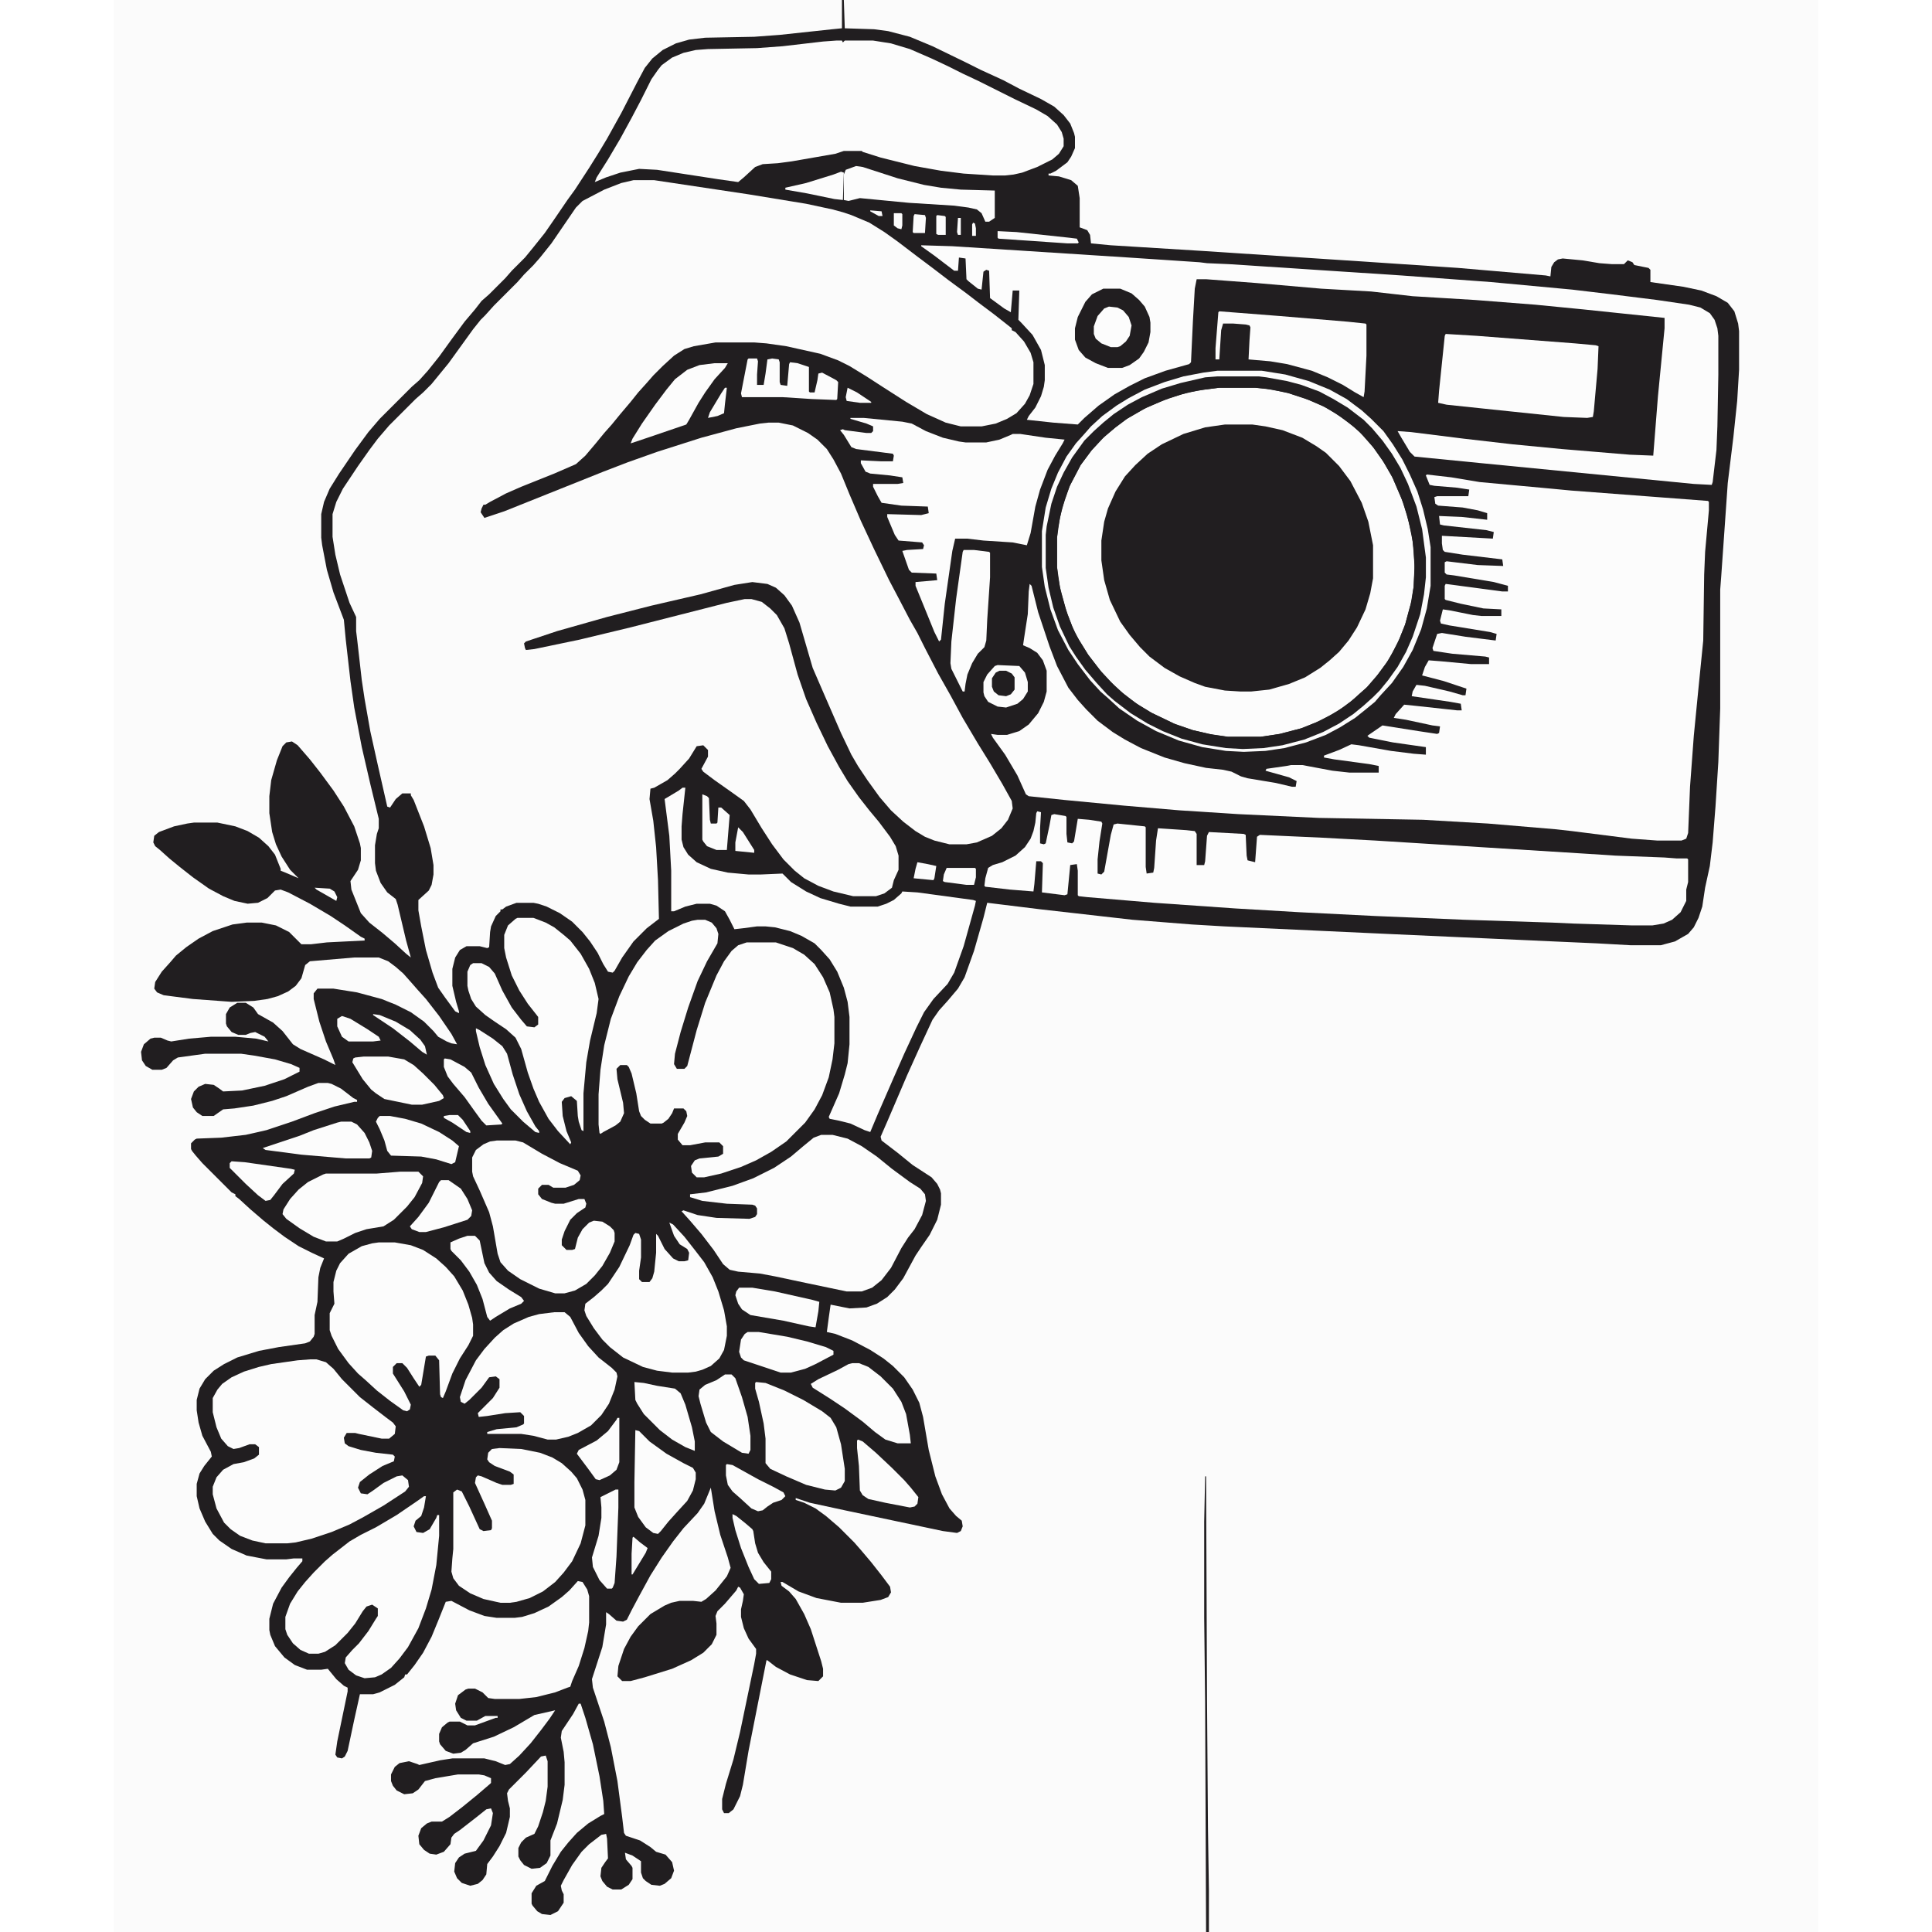 <?xml version="1.0" encoding="UTF-8"?>
<svg version="1.1" viewBox="0 0 1807 2048" width="1280" height="1280" xmlns="http://www.w3.org/2000/svg">
<path transform="translate(0)" d="m0 0h1807v2048h-1807z" fill="#FBFBFB"/>
<path transform="translate(772)" d="m0 0h2l1 30 31 1 15 2 23 6 24 10 35 17 16 8 24 11 17 9 23 11 14 8 10 9 7 9 4 10 1 4v12l-4 9-4 6-12 9-6 3h-2v2l11 1 13 4 7 6 2 13v31l8 3 3 5 1 9 21 2 97 6 182 12 89 6 93 8 5 1 1-10 3-5 4-3 5-1 21 2 18 3 13 1h13l4-4 5 2 2 3 15 3 2 2v13l35 5 19 4 16 6 12 7 7 9 4 13 1 8v41l-2 33-4 38-6 49-3 43-4 57-1 13v126l-2 57-3 47-3 38-3 25-5 23-3 20-4 12-5 10-6 7-14 8-15 4h-32l-36-2-45-2-177-8-173-8-34-2-63-5-97-11-57-7-4 16-10 35-10 28-7 12-11 13-9 10-7 10-13 28-14 31-21 49-7 16 1 4 17 13 16 13 20 13 6 7 3 6 1 4v12l-4 16-8 16-9 13-6 9-13 24-9 12-8 8-11 7-11 4-18 1-20-4-2 14-2 15 9 2 18 7 19 10 14 9 10 8 12 12 9 13 7 14 4 15 6 35 7 28 7 19 8 15 7 8 6 5 1 6-2 5-4 2-15-2-104-22-37-8-15-5v2l9 3 12 6 11 8 14 12 16 16 7 8 11 13 11 14 9 12 1 6-3 5-8 3-19 3h-23l-26-5-19-7-17-10h-2l1 4 8 6 7 8 9 16 7 16 11 34 2 8v8l-5 5-12-1-18-6-15-8-9-7h-1l-19 96-6 36-3 12-7 14-5 4h-5l-2-4v-11l4-16 8-26 7-29 15-72 2-11v-5l-8-11-5-11-3-12v-8l2-9 1-7-4-7-2-1-2 4-12 14-8 8-2 5 1 8v12l-5 10-9 9-13 8-20 9-29 9-15 4h-9l-5-5 1-11 6-18 7-13 8-11 13-13 15-9 7-3 9-2h14l9 1 5-3 10-9 12-15 4-9-3-11-8-24-6-25-4-25-7 17-7 10-15 16-11 14-12 17-12 19-12 22-8 15-5 10-4 2-7-1-8-7-3-2v13l-4 24-11 34 1 9 12 36 7 27 7 36 5 38 2 17 2 3 15 5 11 7 6 5 10 3 7 8 2 9-3 8-7 6-5 2-9-1-6-4-3-3-2-6v-12l-9-6-8-3 1 7 6 7 1 2v12l-4 6-8 5h-9l-6-3-5-6-2-5 1-9 4-6 3-4-1-21-1-5-5 1-13 10-8 8-10 14-9 16-3 6 1 5 2 4v9l-6 9-8 4-9-1-5-3-5-6-1-2v-11l5-8 9-5 8-16 9-15 8-10 9-10 12-10 13-8 4-2-1-14-4-26-7-34-8-28-5-15h-2l-6 11-12 18-1 7 3 15 1 11v24l-2 16-6 25-7 18v16l-4 8-7 5-9 1-8-4-4-5-2-4v-9l3-6 5-5 9-4 4-8 5-15 3-12 2-15v-27l-2-6-5 1-16 17-18 18-2 4 1 8 2 8v9l-4 17-7 14-7 11-6 8-1 11-4 6-5 4-8 2-9-3-5-5-3-7 1-9 4-6 6-4 12-3 8-11 8-16 2-13-2-5-5 1-10 8-18 14-6 4-3 4-1 7-7 8-8 3-7-1-6-4-5-6-1-9 3-8 6-5 5-2h11l8-5 13-10 16-13 14-12 1-1v-5l-7-3-6-1h-22l-24 4-11 3-7 9-6 4-9 1-8-4-4-5-2-5v-7l4-8 5-4 10-2 9 3 2 1 22-5 13-2h34l12 3 10 4 5-1 10-9 12-13 11-14 9-12 6-9-22 5-22 13-21 10-22 7-8 7-5 3-8 1-8-3-6-7-1-3v-8l3-7 6-5 2-1h11l8 4h8l22-8h2v-2h-13l-9 5h-11l-6-3-5-8-1-7 3-9 8-6 3-1h7l8 4 6 6 7 1h26l18-2 20-5 13-5 3-1 2-6 7-16 6-19 4-18 1-9v-28l-2-7-5-8-5-1-9 10-8 7-14 10-15 7-13 4-8 1h-19l-13-2-16-6-19-10-6 1-8 20-7 17-9 17-9 13-8 10h-2l-1 3-10 8-16 8-7 2h-14l-6 27-7 33-3 6-3 2-5-1-2-3 2-14 11-53v-4l-4-2-8-7-9-11-7 1h-15l-13-5-11-8-10-12-5-12-1-5v-12l4-16 9-17 8-11 8-10 6-7v-3h-9l-8 1h-21l-21-4-16-7-13-9-7-7-8-13-6-14-3-13v-13l3-11 5-8 8-10-1-5-9-17-4-14-2-13v-11l3-12 6-10 9-9 11-7 14-7 23-7 21-4 28-4 5-2 4-5 1-3v-20l3-14 1-26 2-10 4-10-13-6-14-7-15-10-12-9-10-8-14-12-12-11-4-3v-2l-4-2-31-31-7-8-4-5-1-2v-6l4-4 2-1 26-1 26-3 22-5 27-9 24-9 21-7 21-5h3v-2l-4-2-13-10-10-5-4-1h-10l-11 4-23 10-15 5-20 5-20 3-12 1-10 7h-12l-6-4-4-5-2-9 3-8 5-5 7-3 9 1 6 4 4 3 20-1 24-5 21-7 16-8v-4l-9-4-17-5-22-4-14-2h-38l-29 4-5 3-7 8-5 2h-10l-7-4-4-6-1-9 3-8 7-6 4-1h7l7 3 4 1 19-3 23-2h26l22 2 13 3-4-5-10-5-5 1-5 2h-8l-7-3-5-6-1-3v-10l4-7 8-5h9l8 5 5 7 16 9 10 9 11 14 8 5 25 11 12 6-2-6-8-19-7-21-6-24v-6l4-5h17l25 4 26 7 15 6 16 8 14 10 10 10 5 6 9 5 5 2 6 1-6-11-13-19-14-18-9-10-7-8-8-9-8-7-8-6-10-4h-26l-47 4-5 4-4 14-6 8-8 6-11 5-11 3-14 2-24 1-41-3-31-4-7-3-3-4 1-7 7-11 9-10 6-7 11-9 13-9 15-8 21-7 15-2h16l15 3 14 7 13 13h10l17-2 40-2v-2l-4-2-17-12-15-10-22-13-23-12-8-3-6 1-8 8-10 5-11 1-14-3-12-5-15-8-17-12-14-11-11-9-10-9-5-4-2-4 1-7 5-4 16-6 14-3 7-1h25l19 4 13 5 12 7 10 9 7 9 6 15v2l5 2 14 6-9-9-9-14-6-13-4-13-3-20v-18l2-17 6-21 6-15 4-4 6-1 6 4 13 15 11 14 14 19 11 17 11 21 6 18 1 5v13l-3 10-8 12 1 9 10 25 9 10 14 11 13 11 12 11 5 4-5-18-9-38-2-6-9-7-7-10-5-13-1-8v-19l2-12 2-6v-10l-9-37-9-39-8-42-4-28-5-44-2-21-11-29-7-24-5-26-1-8v-25l3-13 6-14 10-16 17-25 14-19 12-14 34-34 8-7 9-10 12-15 13-18 14-19 11-13 7-9 8-7 17-17 7-8 14-14 9-11 12-15 9-13 15-22 8-11 15-23 10-16 9-15 15-27 17-33 8-15 8-10 11-9 14-7 14-4 17-2 52-1 27-2 56-6 10-1z" fill="#211E20"/>
<path transform="translate(551,191)" d="m0 0h22l100 15 61 10 28 6 11 3 9 3 19 8 16 10 14 10 21 16 16 12 17 13 19 14 13 10 16 12 14 11 5 4v2l4 2 9 10 7 12 3 10v23l-4 12-5 9-9 10-10 6-12 5-15 3h-22l-16-4-20-9-22-13-25-16-17-11-18-11-12-6-19-7-36-8-21-3-13-1h-41l-23 4-10 3-11 7-12 11-10 10-7 8-9 10-8 10-11 13-9 11-8 9-9 11-11 13-10 9-23 10-35 14-16 7-17 9-5 3h-2l-2 4-1 4 4 6 21-7 105-42 26-10 31-11 47-15 37-10 25-5 9-1h11l15 3 16 8 10 7 10 10 7 11 8 15 9 22 12 28 14 30 16 33 10 19 12 23 8 14 8 16 14 27 13 23 13 24 16 27 13 21 13 22 10 18 1 8-5 12-7 9-10 8-16 7-11 2h-18l-16-4-10-4-10-6-13-10-13-12-12-14-13-18-10-15-7-12-11-23-17-39-13-30-14-48-8-18-8-11-9-8-9-4-16-2-19 3-36 10-52 12-47 12-53 15-33 11-2 2 1 5 1 2 9-1 48-10 54-13 102-26 19-4h7l11 3 9 7 7 7 8 14 5 16 9 33 9 26 11 25 12 25 12 22 9 15 12 17 11 14 10 12 12 16 6 10 3 10v15l-5 11-2 8-8 6-9 3h-24l-21-5-16-6-15-8-10-8-12-12-12-16-11-17-12-20-7-9-14-10-17-12-12-9-2-3 7-13v-7l-5-5-7 1-8 13-10 11-5 5-8 7-14 8-4 1-1 11 4 23 3 28 2 35 1 41-13 10-14 14-12 17-8 14-2 2-5-1-5-8-6-12-8-12-8-10-11-11-13-9-14-7-9-3-5-1h-18l-11 4-4 3h-2v2l-5 5-5 11-1 6-1 16-2 1-8-2h-14l-7 4-5 8-3 12v18l4 17 3 10v2l-4-2-11-15-7-10-6-16-7-24-5-25-3-17v-11l11-10 3-6 2-11v-10l-3-18-7-23-11-28-3-5v-2h-9l-7 6-6 9-3-1-10-44-8-36-6-34-3-20-5-44-1-8v-15l-7-15-10-30-5-21-3-19v-24l4-13 7-14 16-24 12-17 9-12 12-14 28-28 8-7 9-9 18-22 26-36 8-10 5-5 9-10 25-25 7-8 10-10 7-8 12-15 26-38 7-7 23-12 18-7z" fill="#FBFBFB"/>
<path transform="translate(1392,503)" d="m0 0 26 3 30 5 76 7 21 2 145 11 1 1v9l-4 44-1 24-1 70-5 50-5 51-4 54-2 49-2 6-5 2h-26l-27-2-63-8-18-2-71-6-69-4-111-2-85-4-62-4-59-5-63-6-38-4-3-2-9-20-13-22-13-18-2-4 7 1h10l13-4 10-7 10-12 6-12 3-11v-22l-4-11-6-8-8-5-7-3 1-7 4-26 1-24 1-8 2 2 7 28 12 36 8 21 12 23 10 13 9 10 12 12 16 12 13 8 17 9 25 10 21 6 23 5 18 2 9 2 10 5 7 2 30 5 17 4h4l1-6-8-4-25-7 1-2 21-3 5-1h12l32 6 18 2h31v-7l-10-2-37-5-11-2v-2l16-6 13-6 8 1 34 6 24 3 13 1v-8l-35-5-25-5-2-2 16-11 38 6 20 3 2-1 1-7-8-1-28-6-13-2 2-4 9-10 10 1 46 5h5l-1-7-11-2-41-6 1-5 4-7 9 1 26 6 14 4h3l1-7-24-8-23-6 3-9 4-7 13 1 32 3h19v-7l-4-1-35-3-20-3-1-3 5-15 5-1 25 4 32 4 1-7-7-2-43-7-9-2-1-3 3-12 7 1 25 5 9 1h21v-7l-19-1-24-5-16-4-1-1v-14l1-2 60 8h6v-6l-15-4-42-7-8-1-2-2v-11l2-1 33 4 27 1-1-7-42-5-19-3-2-2-1-7v-8l54 3 1-7-8-2-45-5-4-1-1-9 24 1 27 3v-7l-10-3-16-3-26-2-3-2-1-7 3-1h33l1-7-13-2-24-2-5-1-4-10z" fill="#FCFCFC"/>
<path transform="translate(1178,450)" d="m0 0h29l20 3 21 6 13 6 11 6 14 10 15 15 11 16 11 21 8 24 4 21v35l-4 20-6 18-11 21-10 13-11 12-15 12-17 10-15 6-21 6-19 2h-12l-16-1-21-4-21-8-17-9-13-9-11-9-11-11-13-17-8-14-7-15-6-21-3-21v-21l4-24 5-15 8-17 10-14 11-12 12-11 18-11 19-9 23-7z" fill="#211E20"/>
<path transform="translate(856,260)" d="m0 0 33 1 187 12 75 5 8 1 23 1 183 12 95 7 86 8 42 5 48 6 34 5 12 3 10 6 5 7 3 9 1 8v41l-1 55-1 25-4 34-1 3-19-1-225-22-71-7-5-5-9-15-4-7 14 1 56 7 52 6 52 5 72 6 25 1 5-63 7-72v-11l-86-9-51-5-64-5-66-4-44-5-53-3-69-6-53-4h-10l-2 10-2 35-2 43-2 2-25 7-22 8-16 8-16 9-17 12-15 13-7 7-26-2-28-3 2-4 7-9 6-12 3-10 1-7v-16l-4-16-9-16-12-13-3-3 1-31h-7l-2 23-7-4-15-11-1-29-3-1-3 2-2 19-4-1-10-8-2-2-1-22-7-1-1 14h-4l-21-16-14-10z" fill="#FCFCFC"/>
<path transform="translate(979,860)" d="m0 0 4 1-1 17v16l4 1 2-1 4-19 2-11 3-1 12 2 1 1v18l1 9 5 1 2-2 4-24 12 1 13 2 1 2-3 19-2 19v15l4 1 3-3 7-39 3-11 4-1 29 3 1 1v42l1 7 7-1 1-5 2-29 2-13 30 2 9 1 2 3v33h8l1-4 2-27 2-4 37 2 2 1 1 22 1 5 8 2 2-27 3-2 66 3 56 3 224 14 31 2 52 2 13 1h11l1 1v24l-2 8v12l-6 12-9 8-9 4-12 2h-21l-63-2-22-1-93-3-95-4-80-4-68-4-86-6-71-6-9-1-1-1v-26l-1-7-7 1-3 31-3 1-24-3 1-31-2-2h-5l-2 24-1 8-25-2-26-3-1-1 1-8 3-11 5-3 10-3 14-7 10-9 6-9 3-8 2-9 1-10z" fill="#FCFCFC"/>
<path transform="translate(766,43)" d="m0 0h6l1 2 2-2h30l19 3 20 6 23 10 17 8 16 8 17 8 38 19 23 11 12 7 10 9 5 8 2 7v8l-5 8-7 6-16 8-16 6-9 2-9 1h-13l-31-2-24-3-28-5-36-9-19-6-1-1h-19l-9 3-46 8-15 2-16 1-8 3-12 11-6 5-21-3-65-10-19-1-20 4-15 5-12 5 2-5 12-19 13-22 12-22 10-19 11-22 7-10 4-5 11-8 12-5 13-3 13-1 52-1 27-2 43-5z" fill="#FCFCFC"/>
<path transform="translate(1172,411)" d="m0 0h38l18 2 18 4 21 7 18 8 16 10 13 10 12 11 9 11 10 14 10 17 10 23 6 18 5 21 2 15 1 21-1 19-3 18-6 22-6 15-8 16-6 10-9 12-12 14-12 11-13 10-13 8-16 8-15 6-23 6-20 3h-35l-20-3-17-4-20-7-25-12-16-10-14-11-13-12-11-12-12-16-8-13-6-10-8-20-7-24-3-16-1-10v-31l3-21 5-19 6-16 11-21 12-16 14-15 11-9 12-9 21-12 24-10 20-6 17-3zm6 39-21 3-23 7-23 11-15 10-13 12-11 12-10 16-8 18-4 14-3 20v21l3 21 6 21 11 23 10 14 11 13 10 10 16 12 16 9 16 7 11 4 21 4 16 1h12l19-2 21-6 17-7 16-10 10-8 10-9 10-12 9-14 9-19 5-17 3-16v-35l-5-25-7-20-12-23-12-16-14-14-10-7-15-9-21-8-18-4-14-2z" fill="#FCFCFC"/>
<path transform="translate(619,975)" d="m0 0h8l7 3 5 6 2 6-1 10-11 19-10 21-10 28-8 26-6 23-1 11 3 5h8l3-3 10-38 9-29 12-29 8-15 8-11 7-6 9-3h31l18 6 12 7 11 10 9 14 7 16 4 18 1 8v28l-2 17-4 19-7 19-8 15-10 14-20 20-16 11-16 9-16 7-21 7-18 4h-8l-5-5-1-7 4-6 5-2 20-2 5-3v-8l-4-4h-15l-16 3h-8l-5-6v-6l7-12 3-7-1-5-3-3h-10l-2 5-4 6-5 4-2 1h-12l-6-4-4-4-2-5-3-19-5-21-3-7-2-2h-7l-4 4 1 11 6 25 1 11-4 9-5 4-13 7-3 2-1-1-1-9v-32l2-26 4-26 7-28 9-24 10-21 9-15 10-13 9-10 14-10 16-8 9-3z" fill="#FCFCFC"/>
<path transform="translate(603,835)" d="m0 0h3l-3 28-1 13v14l2 8 5 8 9 8 15 7 18 4 22 2h13l23-1 9 9 16 10 15 7 20 6 12 3h29l9-3 8-4 8-7 1-2 16 1 59 8 3 1-1 5-12 43-10 28-7 12-15 16-10 14-8 16-13 28-11 25-17 39-8 19-6-2-15-7-12-3-10-2-1-2 11-25 6-20 3-12 2-20v-29l-2-16-4-15-7-17-8-13-9-10-7-7-14-8-12-5-16-4-10-1h-9l-15 2-9 1-5-10-5-9-9-6-7-2h-14l-12 3-12 5h-3v-43l-2-37-5-39 15-9z" fill="#FCFCFC"/>
<path transform="translate(208,1441)" d="m0 0h7l10 3 8 7 9 11 19 19 14 11 13 10 8 6 3 4-1 8-6 5h-8l-24-5-4-1h-9l-3 5 1 6 4 3 13 4 16 3 18 2 2 2-1 5-12 5-14 9-10 8-2 6 3 6 7 1 6-4 11-8 14-7 6-1 6 5 1 7-4 5-23 15-21 12-15 8-19 8-21 7-17 4-9 1h-23l-14-3-13-5-10-7-7-7-8-15-4-15v-8l4-10 7-8 11-6 11-2 11-4 5-4v-8l-4-3h-6l-11 4-6 1-6-3-7-8-5-12-4-16v-15l5-9 5-6 10-7 13-6 16-5 13-3 28-4z" fill="#FCFCFC"/>
<path transform="translate(750,1203)" d="m0 0h12l16 4 15 8 16 11 16 13 19 14 11 7 5 6 1 7-4 15-8 15-7 9-7 11-11 21-10 13-10 8-11 4h-16l-43-9-33-7-16-3-23-2-9-2-7-6-10-15-13-17-12-14-9-10 2-1 15 5 20 3 35 1 6-2 2-3v-6l-2-3-3-1-27-1-26-3-13-4v-3l17-2 28-7 22-8 22-11 18-12 13-11 11-9z" fill="#FCFCFC"/>
<path transform="translate(781,443)" d="m0 0h14l41 4 10 2 15 8 18 7 17 4 7 1h22l14-3 12-5 2-1h8l27 4 20 2-2 4-8 13-8 15-8 21-5 18-5 28-4 13-15-3-31-2-17-2h-13l-3 13-8 56-4 38-2 2-5-10-11-27-9-22v-4l23-2-1-7-26-1-3-3-7-20 5-1 17-1 1-4-2-3-25-2-4-6-8-19v-3l36 1 8-2-1-7-28-1-21-3-4-7-5-10v-3h26l6-1-1-6-13-2-21-2-5-2-5-9v-3l21 1h13l1-6-1-2-39-5-5-2-8-13-4-5 3-1 2 1 23 3h5l2-2v-5l-7-3-17-5z" fill="#FCFCFC"/>
<path transform="translate(281,1317)" d="m0 0h17l17 3 13 5 14 9 10 9 9 10 9 15 6 15 4 14 1 7v12l-5 10-9 14-8 16-7 19-3 7-2-1-1-3-1-36-4-5h-7l-3 1-5 30-2 2-6-9-7-11-5-5h-6l-4 4v7l12 19 7 14-1 5-3 2-4-1-14-10-14-11-12-11-8-7-10-11-11-15-7-14-2-6v-18l5-10-1-13v-10l3-12 4-8 9-10 14-8 11-3z" fill="#FCFCFC"/>
<path transform="translate(329,1586)" d="m0 0h2l-2 12-3 9-6 5-2 6 3 6 7 1 7-4 7-12 1-3h2v22l-3 31-5 26-6 20-8 21-11 20-9 12-9 10-10 7-7 3-11 1-9-3-8-6-4-7 1-6 7-8 7-7 10-13 8-13 2-3v-8l-6-4-6 2-4 5-8 13-8 10-13 13-11 7-7 2h-10l-9-4-8-7-6-9-2-6v-13l5-14 8-13 8-10 9-10 12-12 8-7 18-14 12-7 16-8 22-13 22-15z" fill="#FCFCFC"/>
<path transform="translate(409,1535)" d="m0 0 23 1 20 4 13 5 10 6 10 9 6 7 6 12 3 11v27l-5 19-9 19-9 12-9 10-13 10-14 7-14 4-7 1h-10l-18-4-14-6-12-8-6-8-2-7 1-14 1-10v-60l4-3 5 2 8 16 11 24 4 2 8-1 1-2v-8l-8-18-10-22 1-6 2-2 4 1 16 7 6 2h9l3-1v-10l-4-3-16-6-6-4-2-3 1-7 4-4z" fill="#FCFCFC"/>
<path transform="translate(428,973)" d="m0 0h17l13 5 9 5 10 8 7 6 11 14 9 16 6 15 4 17-2 15-7 29-4 23-3 33v40l-2-1-3-9-1-6-1-16-6-5-7 2-3 4 1 15 4 16 5 12-1 2-13-14-10-13-10-18-6-14-6-17-7-25-6-12-10-9-12-8-10-7-10-9-5-8-3-9-1-5v-15l3-7 3-2h9l8 4 6 7 8 18 10 18 10 13 6 7 8 1 4-3v-8l-11-14-9-14-8-16-6-19-2-10v-14l4-10 8-7z" fill="#FCFCFC"/>
<path transform="translate(1170,399)" d="m0 0h44l25 4 16 4 18 6 17 8 18 11 13 10 12 11 10 11 12 17 10 17 8 17 8 22 6 24 4 30v21l-3 25-5 21-8 22-8 16-8 14-9 12-12 14-10 10-14 11-15 10-21 11-19 7-25 6-15 2-23 1-25-2-22-4-20-6-24-10-18-10-17-12-10-8-14-13-7-8-13-16-10-15-12-23-7-20-5-19-3-16-1-10v-35l3-20 6-23 8-19 9-17 12-17 11-12 9-9 14-11 15-10 19-10 20-8 24-7 21-4zm2 12-23 3-17 4-21 7-20 9-17 10-12 9-14 12-12 13-11 15-12 23-8 24-4 20-1 10v31l3 21 6 23 7 19 7 14 10 16 14 18 14 15 10 9 15 11 15 9 25 12 18 6 22 5 15 2h35l20-3 23-6 20-8 18-10 14-10 10-9 8-7 9-10 13-18 10-18 8-20 7-26 2-14 1-24-2-24-4-20-6-21-11-26-9-16-11-16-9-10-7-8-11-9-14-10-14-8-19-8-19-6-22-4-11-1z" fill="#211E20"/>
<path transform="translate(589,1296)" d="m0 0 4 2 12 13 11 14 10 13 9 16 6 15 6 20 3 17v10l-3 15-5 9-9 8-9 4-7 2-8 1h-17l-16-2-15-4-21-10-14-11-8-8-9-12-8-13-2-6 1-7 9-7 8-7 7-7 12-18 11-23 4-11 2-2 4 1 2 6v19l-2 14v9l3 3h8l3-4 2-7 2-20v-20l2 2 7 14 9 10 6 3h6l4-1 1-8-2-4-8-5-6-9z" fill="#FCFCFC"/>
<path transform="translate(406,1209)" d="m0 0h20l8 2 20 12 19 10 19 8 3 5-1 5-6 5-9 3h-13l-5-3h-7l-4 4v6l4 5 10 4 4 1h9l16-5h6l2 5-1 4-9 6-7 7-6 12-3 9v6l5 5h6l3-1 3-12 5-9 7-7 5-2 9 1 8 5 4 4 1 3v9l-5 12-8 14-8 10-9 9-12 7-11 3h-10l-17-5-20-10-13-9-8-9-3-9-5-29-4-15-10-23-7-15-1-5v-15l4-8 8-6 7-3z" fill="#FCFCFC"/>
<path transform="translate(467,1391)" d="m0 0h11l6 5 9 17 10 14 11 12 14 11 5 5 1 4-3 14-6 15-8 12-11 11-14 8-10 4-13 3h-9l-15-4-13-2h-36v-2l10-3 21-2 7-3 1-1v-8l-4-4-16 1-19 3-9 1-1-4 16-16 7-11v-9l-4-3-7 1-8 11-13 13-5 4-4-2-1-5 6-18 11-21 9-12 11-12 9-8 11-7 16-7 11-3z" fill="#FCFCFC"/>
<path transform="translate(1412,354)" d="m0 0 33 2 104 8 22 2 3 1-1 24-4 45-1 6-6 1-25-1-86-9-38-4-9-2 1-13 6-58z" fill="#FCFCFC"/>
<path transform="translate(304,1242)" d="m0 0h19l5 5-1 7-8 15-8 10-14 14-11 7-18 3-12 4-12 6-7 3h-12l-13-5-15-9-14-10-4-5 1-5 7-11 9-10 10-8 16-8 3-1h54z" fill="#FCFCFC"/>
<path transform="translate(1172,330)" d="m0 0 64 5 72 6 19 2 1 1v33l-2 38-1 6-9-5-13-8-16-8-17-7-26-7-18-3-23-2 1-20 1-14-1-2-4-1-13-1h-11l-2 7-2 31h-4v-12l3-38z" fill="#FCFCFC"/>
<path transform="translate(681,1465)" d="m0 0 10 1 20 8 20 10 20 12 9 7 6 10 5 18 4 26v13l-4 7-6 3-11-1-20-5-21-9-17-8-5-6v-26l-2-16-5-23-4-14v-6z" fill="#FCFCFC"/>
<path transform="translate(1170,393)" d="m0 0h47l25 4 25 7 22 9 18 10 16 12 10 9 13 13 10 14 10 16 8 16 8 18 6 19 5 21 3 19v41l-4 24-6 22-9 22-10 18-12 17-12 13-6 7-11 9-10 8-16 10-15 8-21 8-23 6-20 3-23 1-19-1-25-4-25-7-24-10-20-11-19-13-12-11-8-7-11-12-13-17-10-15-11-21-8-22-6-24-3-21v-38l4-25 6-20 7-17 9-17 10-14 9-10 7-8 12-11 15-11 13-8 17-9 21-8 20-6 21-4zm0 6-13 1-26 6-20 6-21 9-15 8-15 10-11 9-10 9-10 10-13 18-9 16-7 15-6 18-5 24-1 9v35l3 21 5 21 7 20 10 21 7 11 10 14 12 14 11 12 8 7 17 13 18 11 16 8 20 8 22 6 25 4 18 1 22-1 20-3 23-6 20-8 17-9 15-10 11-9 10-9 7-7 9-11 10-14 9-16 7-16 8-24 4-21 2-18v-21l-4-30-6-24-9-24-8-17-9-15-10-14-11-13-9-9-17-13-15-9-15-8-19-7-15-4-22-4-8-1z" fill="#FCFCFC"/>
<path transform="translate(1049,306)" d="m0 0h18l12 5 8 7 6 7 5 11 1 6v10l-2 11-5 10-5 7-10 7-8 3h-15l-13-5-11-6-7-8-4-11v-12l3-12 8-16 7-8z" fill="#211E20"/>
<path transform="translate(783,1445)" d="m0 0h7l10 4 13 10 13 13 9 14 5 13 4 22 1 9h-14l-13-4-11-8-13-11-19-14-15-10-19-12-2-4 8-5 21-10 11-6z" fill="#FCFCFC"/>
<path transform="translate(553,1516)" d="m0 0 4 1 11 11 18 13 18 10 10 5 3 5v7l-3 12-6 11-11 12-9 10-8 10-3 3-5-1-8-6-8-11-4-10v-27z" fill="#FCFCFC"/>
<path transform="translate(901,583)" d="m0 0h11l16 2 1 1v26l-3 45-1 22-2 7-7 7-6 10-5 12-2 10-1 8h-2l-12-24-1-6 1-23 5-45 7-50z" fill="#FCFCFC"/>
<path transform="translate(787,176)" d="m0 0 7 1 37 12 28 7 18 3 21 2 36 1v29l-6 4h-4l-4-9-5-4-9-2-15-2-48-3-52-5-12 3-5-1v-27l2-5z" fill="#FCFCFC"/>
<path transform="translate(637,385)" d="m0 0h14l-3 5-11 12-10 14-7 11-10 18-3 5-41 14-18 6 2-5 10-16 14-20 12-16 9-11 13-10 13-5z" fill="#FCFCFC"/>
<path transform="translate(265,1120)" d="m0 0h26l17 3 10 6 10 9 12 12 9 11 1 3-5 3-18 4h-11l-29-6-9-6-5-4-9-11-11-18 1-4 2-1z" fill="#FCFCFC"/>
<path transform="translate(648,1457)" d="m0 0h7l4 4 7 20 6 21 3 20v15l-2 4-7-1-20-12-13-10-5-10-6-20-2-8 1-7 6-5 12-5z" fill="#FCFCFC"/>
<path transform="translate(672,1412)" d="m0 0h12l30 5 21 5 20 6 8 4v4l-19 10-11 5-15 4h-11l-39-13-3-3-2-6 2-13 4-6z" fill="#FCFCFC"/>
<path transform="translate(241,1189)" d="m0 0h11l6 3 8 9 5 10 3 9-1 7-2 1h-25l-47-4-38-5-3-2 39-13 15-6 25-8z" fill="#FCFCFC"/>
<path transform="translate(282,1183)" d="m0 0h11l16 3 17 5 19 9 14 9 7 6-4 17-4 2-16-5-16-3-32-1-4-5-3-11-5-12-4-8 2-4z" fill="#FCFCFC"/>
<path transform="translate(673,380)" d="m0 0h9l1 3-1 14v11h7l2-12 2-15 5-1 7 1 1 3v21l1 3 7 1 2-23 1-2 8 1 12 4v26l1 1h5l3-13 1-7 4-1 15 8 2 2-1 18-1 1-26-1-31-2h-43l-1-4 7-36z" fill="#FCFCFC"/>
<path transform="translate(552,1465)" d="m0 0 10 1 14 3 19 3 6 5 5 12 7 24 3 15v10l-10-4-14-8-13-10-17-17-7-11-2-4z" fill="#FCFCFC"/>
<path transform="translate(789,1526)" d="m0 0 5 2 14 12 17 16 13 13 7 8 8 10-1 7-3 3-5 1-26-5-18-4-6-4-3-5-1-26-2-19v-8z" fill="#FCFCFC"/>
<path transform="translate(663,1365)" d="m0 0h14l24 4 40 9 7 2-1 10-3 17-7-1-27-6-35-6-9-6-4-6-3-9 1-4z" fill="#FCFCFC"/>
<path transform="translate(375,1310)" d="m0 0h8l5 5 5 24 5 10 8 9 13 9 13 8 3 4-3 3-12 5-15 9-6 4-3-4-5-19-6-15-8-14-9-12-10-10-1-2v-7l9-4z" fill="#FCFCFC"/>
<path transform="translate(347,1251)" d="m0 0h8l13 9 7 11 5 12-1 6-4 4-25 8-19 5h-7l-8-3-2-3 9-10 11-15 11-22z" fill="#FCFCFC"/>
<path transform="translate(384,1090)" d="m0 0 4 2 14 9 10 8 5 8 6 22 7 21 8 18 9 16 4 5v2l-4-1-13-11-13-13-8-11-10-16-9-20-6-19-4-17z" fill="#FCFCFC"/>
<path transform="translate(532,1579)" d="m0 0h3v19l-2 52-2 28-2 5-1 1h-5l-8-9-7-14-1-10 7-23 3-19v-11l-1-11z" fill="#FCFCFC"/>
<path transform="translate(937,705)" d="m0 0 23 1 6 7 3 10v10l-5 8-6 5-12 4-9-1-10-5-4-6-1-4v-11l4-8 8-9z" fill="#FCFCFC"/>
<path transform="translate(534,1503)" d="m0 0h2v47l-3 8-7 6-11 5-4-1-8-11-12-16 2-4 19-10 12-10 9-12z" fill="#FCFCFC"/>
<path transform="translate(650,1552)" d="m0 0 6 1 27 15 16 8 11 6 2 4-4 4-9 3-6 4-5 4-5 1-7-3-12-11-8-7-5-7-2-10v-11z" fill="#FCFCFC"/>
<path transform="translate(125,1231)" d="m0 0 14 1 49 7 4 1-1 4-12 11-9 12-4 5-5 1-8-6-13-12-17-17v-5z" fill="#FCFCFC"/>
<path transform="translate(351,1122)" d="m0 0 6 1 15 8 7 6 8 16 10 17 15 21-1 1-16 1-5-5-8-11-10-14-12-14-6-8-4-10v-8z" fill="#FCFCFC"/>
<path transform="translate(1055,325)" d="m0 0 9 1 6 3 6 7 3 9-2 11-4 6-6 5-3 1h-7l-10-4-6-5-2-5v-8l4-11 7-8z" fill="#FCFCFC"/>
<path transform="translate(656,1605)" d="m0 0 4 2 10 8 7 6 1 2 2 13 3 10 6 10 8 10v8l-2 4-11 1-5-5-6-13-8-20-6-19-3-13z" fill="#FCFCFC"/>
<path transform="translate(624,842)" d="m0 0 5 2 2 2 1 23 1 4h6l1-1 1-16h3l9 8-3 37h-11l-10-4-4-5-1-2z" fill="#FCFCFC"/>
<path transform="translate(771,182)" d="m0 0 3 1-1 29-9-1-29-6-23-4v-2l22-5 29-9z" fill="#FCFCFC"/>
<path transform="translate(1157,1565)" d="m0 0h1l1 236 1 137 1 66v44h-3l-1-243-1-90v-102z" fill="#211E20"/>
<path transform="translate(242,1077)" d="m0 0 9 3 18 11 12 8 2 4-8 1h-26l-7-5-5-11v-8z" fill="#FCFCFC"/>
<path transform="translate(937,245)" d="m0 0 20 1 56 6 8 1 2 4-1 1h-11l-73-5-1-1z" fill="#FCFCFC"/>
<path transform="translate(939,711)" d="m0 0h7l6 3 3 4v13l-4 5-5 2-8-1-5-4-2-5v-9l4-6z" fill="#211E20"/>
<path transform="translate(883,920)" d="m0 0h30l1 1v9l-2 8h-8l-23-3-2-1 1-7z" fill="#FCFCFC"/>
<path transform="translate(275,1075)" d="m0 0 7 1 17 7 15 9 11 10 5 7 2 9-5-3-13-11-18-14-21-14z" fill="#FCFCFC"/>
<path transform="translate(551,1629)" d="m0 0 7 6 8 6-2 5-14 23h-1v-22l1-17z" fill="#FCFCFC"/>
<path transform="translate(852,914)" d="m0 0 11 2 9 2-2 13-1 2-21-2 2-10z" fill="#FCFCFC"/>
<path transform="translate(662,877)" d="m0 0 5 5 12 19v3l-20-2v-9z" fill="#FCFCFC"/>
<path transform="translate(648,411)" d="m0 0h2l-2 17-1 10-7 3-10 2 2-6 12-20z" fill="#FCFCFC"/>
<path transform="translate(849,227)" d="m0 0 11 1 1 3-1 16h-12l-1-1 1-17z" fill="#FCFCFC"/>
<path transform="translate(778,411)" d="m0 0 10 5 15 10v1h-12l-14-2-1-4z" fill="#FCFCFC"/>
<path transform="translate(873,228)" d="m0 0 8 1 1 1v19h-8l-2-1v-19z" fill="#FCFCFC"/>
<path transform="translate(356,1182)" d="m0 0h9l5 5 8 12v2l-4-1-15-10-9-5v-2z" fill="#FCFCFC"/>
<path transform="translate(827,226)" d="m0 0h8l1 1v12l-1 4-4-1-4-3z" fill="#FCFCFC"/>
<path transform="translate(213,941)" d="m0 0 16 1 5 3 3 6-1 4-21-12z" fill="#FCFCFC"/>
<path transform="translate(895,231)" d="m0 0h3v18h-3l-1-3z" fill="#FCFCFC"/>
<path transform="translate(911,236)" d="m0 0 2 1 1 5v8h-4v-12z" fill="#FCFCFC"/>
<path transform="translate(802,223)" d="m0 0 12 1 1 5h-4l-9-5z" fill="#FCFCFC"/>
</svg>
